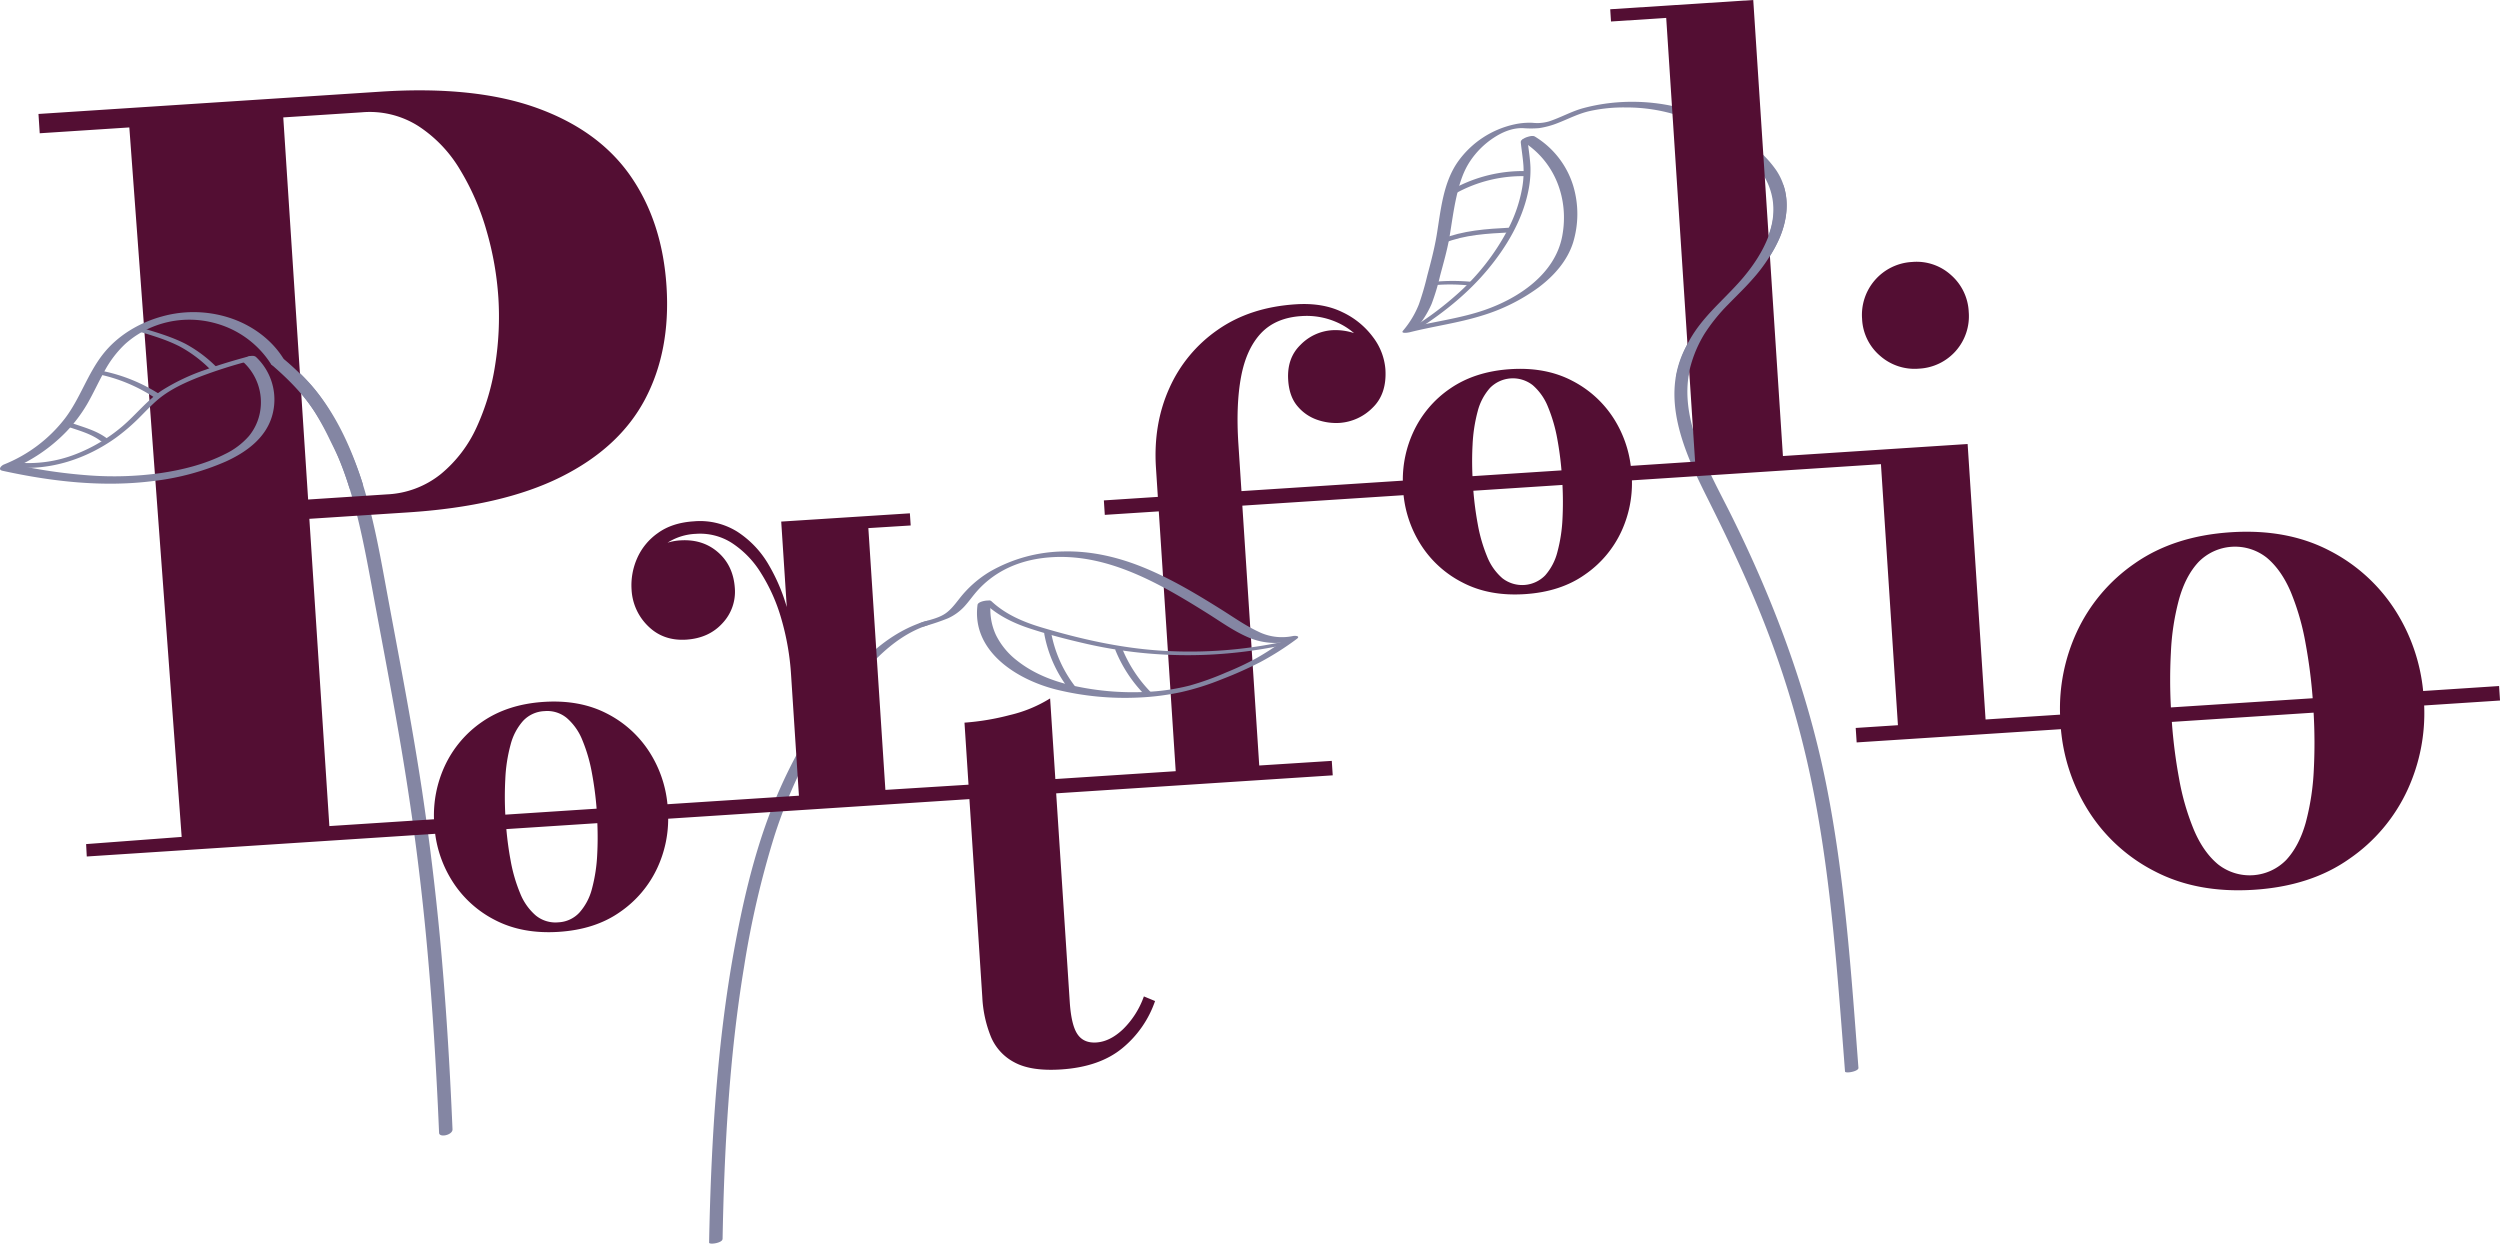 <svg xmlns="http://www.w3.org/2000/svg" viewBox="0 0 1079.98 537.25"><defs><style>.cls-1{fill:#8486a3;}.cls-2{fill:#530e33;}</style></defs><g id="Calque_2" data-name="Calque 2"><g id="Ordinateur"><path class="cls-1" d="M196,487.83c-1.18-27.65-2.85-55.28-5.43-82.83q-3-31.81-7.72-63.43c-2.79-18.46-6.07-36.84-9.48-55.19-1.73-9.34-3.49-18.67-5.22-28-2.07-11.15-4-22.32-6.6-33.35-5.52-23.25-14.13-47.27-31.78-64.17a83.15,83.15,0,0,0-6.78-5.79c-1.73-1.34-7,1.18-4.54,3.05,19.38,14.94,29.35,38.27,35.5,61.3,3,11.38,5.16,23,7.3,34.54,1.72,9.38,3.49,18.76,5.24,28.14,3.4,18.23,6.73,36.47,9.6,54.79q4.8,30.63,7.9,61.5c2.65,26.39,4.42,52.87,5.69,79.36q.27,5.82.52,11.64c.1,2.2,5.91.95,5.8-1.55Z" transform="translate(-0.52)"/><path class="cls-1" d="M803.35,461.29c-3.13-41.18-5.88-82.64-14.07-123.2-8.13-40.18-22.51-78.49-40.7-115.16-10-20.14-24.63-44-17-67.28,6.85-20.84,28.37-32.15,37.3-51.88,4.46-9.85,5.14-21-1.06-30.25a48.27,48.27,0,0,0-10.23-10.64A102.87,102.87,0,0,0,745,54.13c-17.88-10.3-40.57-12.74-60.42-7.44-5.21,1.39-9.86,4.12-15,5.78a18.12,18.12,0,0,1-7,.58,30.16,30.16,0,0,0-7.7.65,40.54,40.54,0,0,0-24.26,15.74c-6.72,9.24-7.67,21.31-9.48,32.24-1,5.91-2.51,11.6-4.05,17.38a123.32,123.32,0,0,1-3.62,12.41,40.46,40.46,0,0,1-6.86,11.39c-1.19,1.42,2.37.81,2.86.68,10.35-2.61,21-4,31.18-7.18a81,81,0,0,0,24.53-12.2c6.56-4.92,12.32-11.34,14.87-19.27a42.37,42.37,0,0,0,.06-24.71A37.87,37.87,0,0,0,663.59,59c-1-.61-2.75,0-3.73.32-.3.11-2.6,1.12-1.73,1.66,14.14,8.66,20.27,25,17.26,41-3.09,16.44-18.91,26.92-33.71,32-10.57,3.64-21.79,4.93-32.6,7.66l2.87.68a42.58,42.58,0,0,0,7-11,93.06,93.06,0,0,0,3.66-12.13c1.44-5.44,3-10.8,4-16.35,1-5.9,1.75-11.85,3.06-17.7,1.19-5.33,2.76-10.66,5.77-15.27a36,36,0,0,1,10.2-10.26c3.8-2.52,8.11-4.37,12.73-4.26a43.17,43.17,0,0,0,7,0,36.11,36.11,0,0,0,8.1-2.2c4.67-1.81,9-4.13,14-5.22a68.14,68.14,0,0,1,15.4-1.51,73.14,73.14,0,0,1,43.68,14.21A79.73,79.73,0,0,1,757.87,70c7.74,8,10.65,18.35,7.48,29.09-6.2,21-26.81,32.24-36.64,51-11.21,21.41-.78,44.75,9.08,64.45,9.78,19.54,19.13,39.22,26.85,59.68a420.31,420.31,0,0,1,16.52,54.65c8.78,38.43,12.05,77.85,15.09,117.07q.66,8.46,1.3,16.93c.08,1,5.92,0,5.8-1.56Z" transform="translate(-0.52)"/><path class="cls-1" d="M312.67,535.28c.36-19.46,1.08-38.92,2.48-58.33,1.42-19.85,3.55-39.66,6.8-59.29A397.86,397.86,0,0,1,335.1,361a214.74,214.74,0,0,1,24.24-51.16,167.25,167.25,0,0,1,16.29-21.61c5.65-6.21,12.09-11.93,19.65-15.69a44.77,44.77,0,0,1,5.59-2.32c.53-.19,2.39-.91,1.72-1.71s-3.08.07-3.75.3c-17.08,5.83-29.42,19.58-39.65,33.86a214.75,214.75,0,0,0-26.91,50.86c-6.74,18.36-11.13,37.66-14.63,56.87-3.6,19.75-6,39.71-7.65,59.71-1.64,19.8-2.51,39.66-3,59.52q-.09,3.58-.15,7.17c0,1,5.76.18,5.79-1.55Z" transform="translate(-0.52)"/><path class="cls-2" d="M1047.3,298.51a78.94,78.94,0,0,0-11.69-34.29,73.4,73.4,0,0,0-28.86-26.4q-18.24-9.47-42.52-7.89-24.45,1.59-41.37,13.35a73.29,73.29,0,0,0-25.27,29.92,78.78,78.78,0,0,0-7.14,35.52l-32.18,2.09-7.75-119L770.73,197,757.91,0,696.12,4l.34,5.29,23.85-1.55,12.48,191.69L705,201.26a49.55,49.55,0,0,0-7.18-20.19,46.33,46.33,0,0,0-18.14-16.59q-11.47-6-26.75-5t-26,8.4a46,46,0,0,0-15.89,18.81,49.1,49.1,0,0,0-4.51,20.94l-69.71,4.53-1.32-20.27q-1.11-16.94,1.13-29t8.54-18.84q6.31-6.75,17.39-7.49a32.12,32.12,0,0,1,15.1,2.5,30.07,30.07,0,0,1,7.79,4.84,25.78,25.78,0,0,0-9.64-1.24A21,21,0,0,0,562.3,149c-3.93,3.82-5.7,8.9-5.29,15.2q.45,7.07,4,11.25a19.23,19.23,0,0,0,8.49,5.88,24.92,24.92,0,0,0,9.61,1.37,22.2,22.2,0,0,0,14.36-6.56q6.22-6,5.53-16.68a26.29,26.29,0,0,0-5.23-13.66,34.9,34.9,0,0,0-13.29-10.92q-8.52-4.2-20.25-3.42-19.72,1.28-33.63,11a60.57,60.57,0,0,0-20.92,25.2q-7,15.51-5.8,34.32l.82,12.67-23.32,1.52.4,6.25,23.33-1.51,7.31,112.24-52,3.39-2.26-34.83a57.86,57.86,0,0,1-17.36,7.18,106.93,106.93,0,0,1-19.63,3.29l1.74,26.8L383,341.23l-7.36-113.09L393.93,227l-.35-5.25L338,225.32l2.4,36.93a79.38,79.38,0,0,0-7.72-18.1A42.19,42.19,0,0,0,319,229.67a30.45,30.45,0,0,0-18.85-4.45c-6.17.4-11.33,2.08-15.44,5.06a26.19,26.19,0,0,0-9,11,28.78,28.78,0,0,0-2.36,13.38,23.63,23.63,0,0,0,7.17,15.85q6.56,6.45,16.5,5.81,9.79-.65,15.66-7.16a19.79,19.79,0,0,0,5.29-15c-.43-6.55-2.86-11.73-7.28-15.59s-9.88-5.55-16.33-5.13a23.53,23.53,0,0,0-5.47,1,24.55,24.55,0,0,1,12.16-3.82,25.44,25.44,0,0,1,15.57,3.9,41.2,41.2,0,0,1,12.58,12.95,76.29,76.29,0,0,1,8.85,19.86,111.19,111.19,0,0,1,4.22,24.4l3.38,52-56.79,3.69a50.73,50.73,0,0,0-7.52-22.13,47.21,47.21,0,0,0-18.56-17q-11.72-6.09-27.34-5.08t-26.61,8.59A47.1,47.1,0,0,0,192.61,331,50.69,50.69,0,0,0,188,353.92l-45.2,2.94-8.64-132.73,42.54-2.77q40.64-2.64,66-15.25t36.47-33.62q11.08-21,9.28-48.81T272.92,76.06Q259.16,56.25,232.34,46.6t-67.45-7L17.14,49.23l.54,8.34,38.71-2.52L79,361.54l-41.28,3.1L38,370l150.51-9.8a50.36,50.36,0,0,0,7.3,20.28,47,47,0,0,0,18.61,17q11.77,6.09,27.5,5.07t26.45-8.58a47.22,47.22,0,0,0,16.2-19.24,50.43,50.43,0,0,0,4.6-21.05l130.13-8.47,5.58,85.77a52.06,52.06,0,0,0,3.66,16.77,22,22,0,0,0,10.21,11.18q7.17,3.9,20.17,3.06,16.6-1.08,26.44-9.19a45.36,45.36,0,0,0,14.14-20.36l-4.83-2a37.19,37.19,0,0,1-9,14.17q-5.64,5.34-11.52,5.73-5.51.36-8.17-3.57c-1.79-2.62-2.9-7.29-3.34-14l-5.86-90.05,119.47-7.78-.41-6.25-31.34,2-7.3-112.25,69.65-4.53a49.47,49.47,0,0,0,7.31,21.16,46,46,0,0,0,18.19,16.59q11.51,6,26.9,5t25.87-8.4A46.12,46.12,0,0,0,701,229.44a49.6,49.6,0,0,0,4.5-21.93l107.57-7,7.34,112.77-18.24,1.19.41,6.25L890.82,315a79.13,79.13,0,0,0,11.77,35.1,73.18,73.18,0,0,0,28.94,26.39q18.3,9.46,42.75,7.88T1015.42,371a73.32,73.32,0,0,0,25.19-29.91,79.14,79.14,0,0,0,7.13-36.33l32.77-2.14-.41-6.26ZM122.89,50.72l34-2.21a39.16,39.16,0,0,1,24.32,5.93,57.33,57.33,0,0,1,18,18.8,107,107,0,0,1,11.49,26.42,134.86,134.86,0,0,1,5.1,28.76,132,132,0,0,1-1.34,29,100.55,100.55,0,0,1-8,27.05A56.4,56.4,0,0,1,191,204.76a40,40,0,0,1-23.37,8.81l-34,2.22ZM258.51,369.09a69.11,69.11,0,0,1-2.25,14.79,24.68,24.68,0,0,1-5.41,10.32,13.22,13.22,0,0,1-9.17,4.24,13.41,13.41,0,0,1-9.76-3,24.79,24.79,0,0,1-6.7-9.54,67.58,67.58,0,0,1-4.15-14.37q-1.19-6.37-1.81-13.37l39.31-2.56C258.77,360.28,258.74,364.77,258.51,369.09Zm-39.7-17.17a144.11,144.11,0,0,1,0-15.41,67.05,67.05,0,0,1,2.26-14.74,24.77,24.77,0,0,1,5.4-10.33,13.37,13.37,0,0,1,9.29-4.24,13.21,13.21,0,0,1,9.64,3,24.68,24.68,0,0,1,6.7,9.54,68.47,68.47,0,0,1,4.15,14.33,145.48,145.48,0,0,1,2,15.27ZM636.66,192.13a67.39,67.39,0,0,1,2.2-14.42,24.24,24.24,0,0,1,5.3-10.1,13.88,13.88,0,0,1,18.51-1.2,24.29,24.29,0,0,1,6.55,9.32,67.33,67.33,0,0,1,4.06,14c.78,4.25,1.39,8.74,1.79,13.47l-38.45,2.5Q636.3,198.6,636.66,192.13ZM675.51,224a67,67,0,0,1-2.21,14.46,24.21,24.21,0,0,1-5.28,10.1,13.9,13.9,0,0,1-18.51,1.21,24.13,24.13,0,0,1-6.56-9.33,67.3,67.3,0,0,1-4.06-14.06A141.06,141.06,0,0,1,637,212l38.49-2.51A143.73,143.73,0,0,1,675.51,224Zm324.56,108.44a106.79,106.79,0,0,1-3.51,23q-2.82,10-8.41,16.05a22.08,22.08,0,0,1-29.43,1.92q-6.33-5.24-10.42-14.83a105.86,105.86,0,0,1-6.46-22.36,220.44,220.44,0,0,1-3.1-24.36l61.24-4A229.25,229.25,0,0,1,1000.07,332.43ZM938.33,305.6a223.07,223.07,0,0,1,0-23.83,105.75,105.75,0,0,1,3.52-22.91q2.81-10.05,8.4-16.06a22.09,22.09,0,0,1,29.44-1.92q6.32,5.24,10.42,14.83A106.63,106.63,0,0,1,996.52,278a224.94,224.94,0,0,1,3.06,23.64Z" transform="translate(-0.52)"/><path class="cls-2" d="M843.32,118.79a22.1,22.1,0,0,0-16.79-5.62,22.88,22.88,0,0,0-21.6,24.62,22.17,22.17,0,0,0,7.75,15.9,22.5,22.5,0,0,0,16.85,5.56A22.67,22.67,0,0,0,851,134.79,22.51,22.51,0,0,0,843.32,118.79Z" transform="translate(-0.52)"/><path class="cls-1" d="M729.94,162a53.25,53.25,0,0,1,6.9-17.78,76.7,76.7,0,0,1,10.35-12.81c3.56-3.68,7.29-7.2,10.64-11.07a67.4,67.4,0,0,0,11.49-17.78c3-7.06,4.11-14.91,1.71-22.3-.41-1.27-5.88.31-5.51,1.48,4.43,13.64-3.16,27.65-11.74,37.91-6.85,8.18-15.29,14.9-21.27,23.83a53.52,53.52,0,0,0-8,19.48c-.25,1.25,5.16.4,5.43-1Z" transform="translate(-0.52)"/><path class="cls-1" d="M157.25,209.13a134.53,134.53,0,0,0-7.93-19.63c-4.06-8.22-8.33-16.25-14.45-23.15a123.35,123.35,0,0,0-11.44-11,3.66,3.66,0,0,0-3.89-.23c-.69.31-2.53,1.7-1.46,2.63,7,6.09,13.49,12.52,18.5,20.41a122.68,122.68,0,0,1,6.48,11.93c1.38,2.8,2.79,5.58,4,8.44a120.69,120.69,0,0,1,4.37,12.12c.72,2.31,6.5.72,5.79-1.56Z" transform="translate(-0.52)"/><path class="cls-1" d="M123.06,155.07c-5-8.16-13.19-14.17-22.14-17.36a50.54,50.54,0,0,0-30.44-1c-9.89,2.72-19.19,8.25-25.55,16.39-6.64,8.5-9.83,19.09-16.36,27.67A62.6,62.6,0,0,1,2.24,200.65c-1.24.51-2.8,2.25-.64,2.72,21.35,4.68,43.53,7.21,65.31,4.41a109.31,109.31,0,0,0,31.21-8.43c8.67-3.95,17-9.94,19.87-19.44a25.28,25.28,0,0,0-6.84-25.66c-1-.89-2.77-.49-3.83,0-.63.26-2.52,1.4-1.56,2.29a23.57,23.57,0,0,1,7.14,21.17,22.68,22.68,0,0,1-4.79,10.6,32.05,32.05,0,0,1-10.37,7.84c-8.65,4.41-18.47,6.85-28,8.24a145.87,145.87,0,0,1-30.41,1,227.5,227.5,0,0,1-34.14-5.07L4.52,203a70.94,70.94,0,0,0,24.79-16.67,64,64,0,0,0,8.84-11.74c2.68-4.63,4.87-9.52,7.48-14.19a45.4,45.4,0,0,1,9-11.83,40.62,40.62,0,0,1,11.55-7.25,42,42,0,0,1,27.12-1.75,41.3,41.3,0,0,1,24.32,17.76c.63,1,3,.39,3.83,0s2.22-1.2,1.56-2.29Z" transform="translate(-0.52)"/><path class="cls-1" d="M108.2,153.89c-6.37,1.72-12.71,3.58-18.92,5.84a89.15,89.15,0,0,0-18.65,8.82c-6.54,4.29-11.38,10.65-17.32,15.67a70.41,70.41,0,0,1-20,11.95,56,56,0,0,1-25.81,3.62,1.92,1.92,0,0,0-1.89.87c-.28.65.25,1.1.87,1.16,15.72,1.63,31.48-3.65,44.19-12.78a85.06,85.06,0,0,0,9.4-8c3-2.94,5.87-6.13,9.13-8.81C74.39,168,80.73,165.14,87,162.7a207.23,207.23,0,0,1,21.75-6.9c1.78-.48,1.28-2.39-.51-1.91Z" transform="translate(-0.52)"/><path class="cls-1" d="M94.06,158.57a57.2,57.2,0,0,0-13.58-10.13c-5.76-2.9-12-4.76-18.12-6.59a3,3,0,0,0-2,.34c-.28.15-1,.69-.32.88,6.17,1.84,12.41,3.67,18.16,6.62a56,56,0,0,1,13.18,9.92c.6.58,3.29-.49,2.72-1Z" transform="translate(-0.52)"/><path class="cls-1" d="M69.83,170.55a72.11,72.11,0,0,0-25-10.28c-.78-.16-3.37,1.07-1.82,1.39a69.8,69.8,0,0,1,24.11,10,2.2,2.2,0,0,0,1.89-.06c.2-.08,1.33-.67.82-1Z" transform="translate(-0.52)"/><path class="cls-1" d="M46.86,189.49c-4.61-3.53-10.2-4.89-15.56-6.81a2.56,2.56,0,0,0-2.05.29c-.33.19-.93.84-.27,1.07,5.19,1.86,10.72,3.15,15.18,6.56a2,2,0,0,0,1.91,0c.26-.11,1.3-.72.79-1.11Z" transform="translate(-0.52)"/><path class="cls-1" d="M400.87,270.25a94,94,0,0,0,9.15-3.14,21.89,21.89,0,0,0,7.23-5.26c1.91-2.11,3.52-4.46,5.41-6.58a40.87,40.87,0,0,1,5.43-5.09c7.91-6.16,17.32-8.93,27.1-9.49,24.42-1.39,46.79,11.67,66.75,24.16,5.72,3.57,11.31,7.65,17.51,10.35A29.47,29.47,0,0,0,558,277l-1.7-1.24a118.47,118.47,0,0,1-13.11,8.62,123.72,123.72,0,0,1-13,6.12,121.73,121.73,0,0,1-15.69,5.64,91.25,91.25,0,0,1-16.6,2.63,119,119,0,0,1-34-2.61c-8.64-1.91-17.12-5.29-24.09-10.84a31.74,31.74,0,0,1-9.05-11,26.12,26.12,0,0,1-2.17-14.56c.1-.77-5.56-.25-5.79,1.56-2.58,20.08,17,32.27,33.95,36.55a124.21,124.21,0,0,0,35.68,3.46A108.88,108.88,0,0,0,510.72,299a112.46,112.46,0,0,0,17.74-5.61A168.07,168.07,0,0,0,545,286a123.3,123.3,0,0,0,15.73-10c1.72-1.27-.67-1.46-1.7-1.23a23.09,23.09,0,0,1-15.12-2c-5.52-2.6-10.57-6.19-15.73-9.42-10.85-6.8-21.88-13.41-33.77-18.25-11-4.48-22.58-7.17-34.47-6.88a65.69,65.69,0,0,0-31.66,8.64A47.83,47.83,0,0,0,415,258.57c-2,2.53-4,5.27-6.83,6.93s-6.24,2.32-9.33,3.34c-.53.18-2.38.91-1.71,1.7s3.08-.07,3.74-.29Z" transform="translate(-0.52)"/><path class="cls-1" d="M426.15,260.82c5.53,5.17,12.33,8.43,19.48,10.76,7.95,2.6,16.15,4.71,24.3,6.57a197.1,197.1,0,0,0,53.27,4.65,202,202,0,0,0,30-3.77c.41-.08,1.42-.51,1.27-1.08s-1.26-.37-1.64-.3A193.66,193.66,0,0,1,501,281c-17.13-1.2-33.9-5-50.32-9.89-8-2.38-15.7-5.62-21.86-11.38-.72-.67-3.44.42-2.7,1.12Z" transform="translate(-0.52)"/><path class="cls-1" d="M451.61,273.7A55.25,55.25,0,0,0,462,297.31c.55.74,3.36-.23,2.7-1.12a54.32,54.32,0,0,1-10.16-23.26c-.16-.93-3.07-.25-2.9.77Z" transform="translate(-0.52)"/><path class="cls-1" d="M482.3,280.7a59.26,59.26,0,0,0,12.54,19.24c.51.49,3.12-.59,2.74-1a58.68,58.68,0,0,1-12.39-19c-.27-.65-3.09.31-2.89.77Z" transform="translate(-0.52)"/><path class="cls-1" d="M657.46,61.25c.34,3.43.93,6.84,1.17,10.28a41,41,0,0,1-.52,9.52,61.5,61.5,0,0,1-6,17.7A98.84,98.84,0,0,1,629.2,127.8a142.57,142.57,0,0,1-17,12.81c-.47.3-.77.83-.23,1.22a2.23,2.23,0,0,0,2.06-.25c10.79-7,20.86-15.19,29.12-25.09,8.1-9.71,14.92-21.18,17.52-33.67a44.47,44.47,0,0,0,1-10.42c-.13-4-.86-8-1.25-11.93-.11-1-3-.39-2.9.78Z" transform="translate(-0.52)"/><path class="cls-1" d="M659.73,73.91a62.62,62.62,0,0,0-31.55,7.76c-1.72,1-.17,2.61,1.31,1.79a59.4,59.4,0,0,1,30-7.35c1.69,0,2.2-2.16.24-2.2Z" transform="translate(-0.52)"/><path class="cls-1" d="M652.78,98.35c-10.07.52-20.26,1.18-29.71,5-.53.22-1.09.88-.69,1.44s1.41.41,2,.19c8.92-3.6,18.67-4.08,28.16-4.57,1.61-.09,2.26-2.15.28-2.05Z" transform="translate(-0.52)"/><path class="cls-1" d="M636.78,121.8a87.11,87.11,0,0,0-16.78-.06c-.49,0-1.54.35-1.65.94s.87.59,1.23.55a80.14,80.14,0,0,1,15.41.07,2.75,2.75,0,0,0,2-.55c.4-.36.38-.88-.26-1Z" transform="translate(-0.52)"/></g></g></svg>